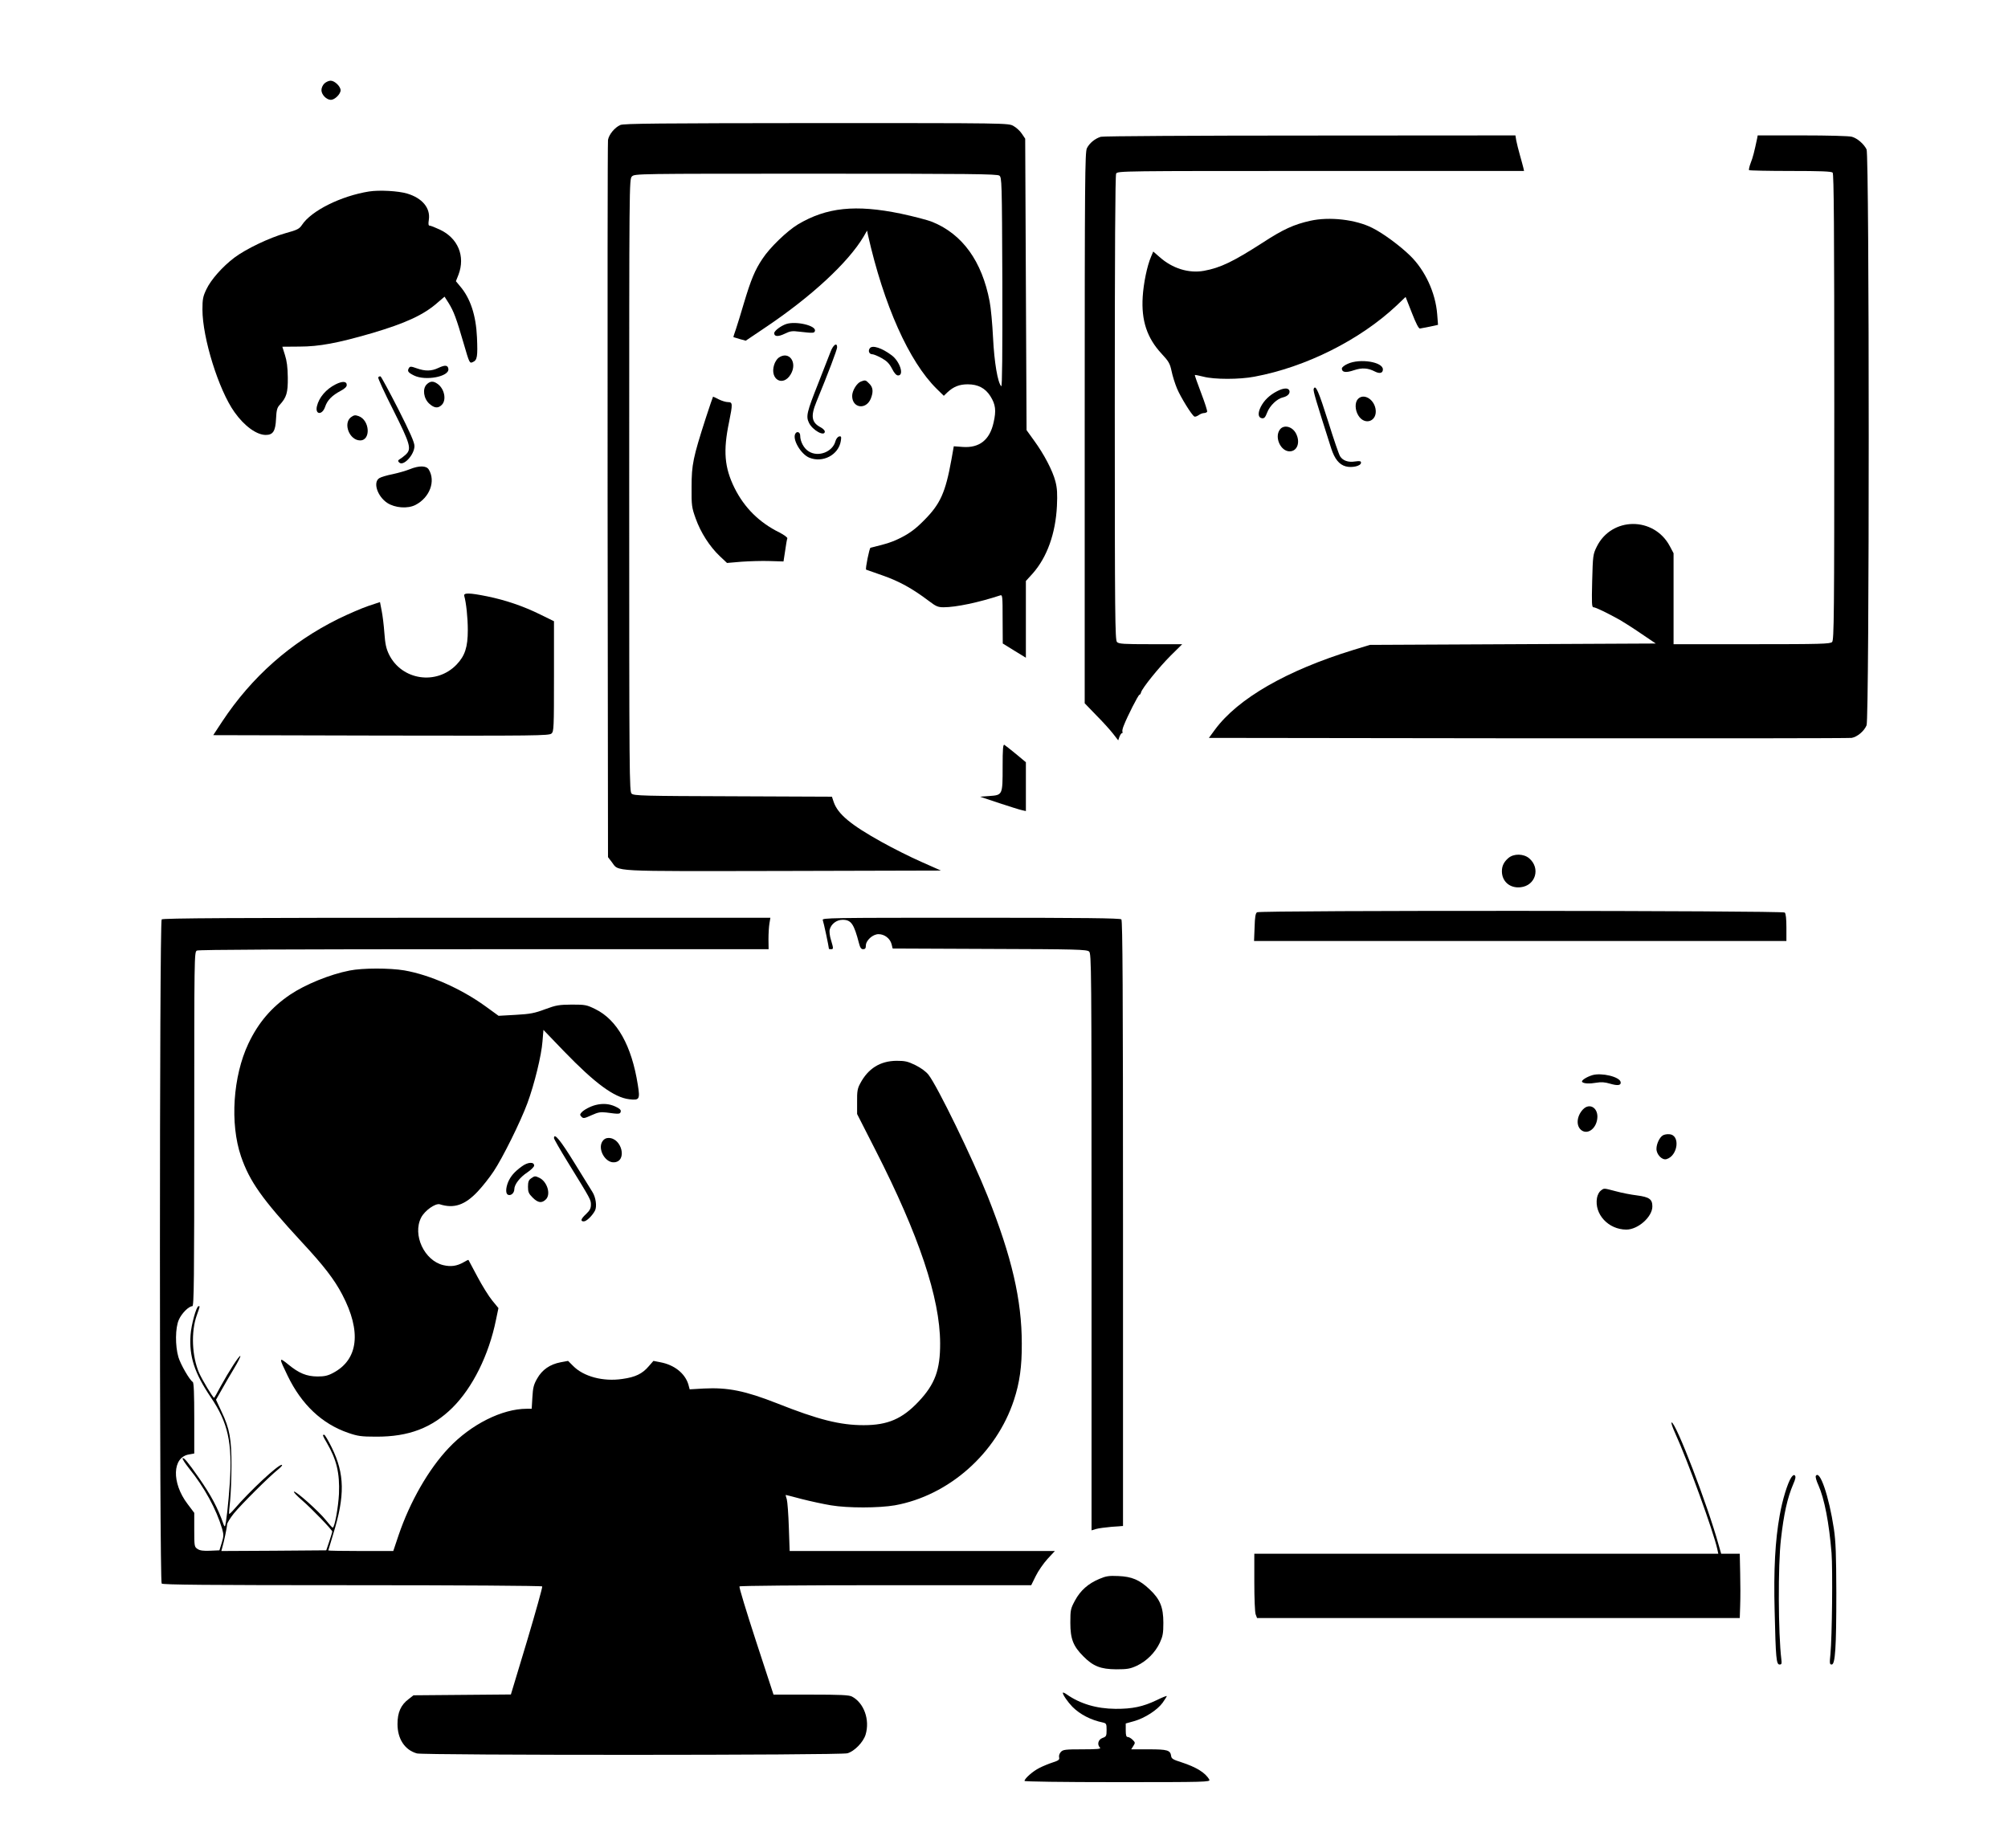 <?xml version="1.0" standalone="no"?>
<!DOCTYPE svg PUBLIC "-//W3C//DTD SVG 20010904//EN"
 "http://www.w3.org/TR/2001/REC-SVG-20010904/DTD/svg10.dtd">
<svg version="1.0" xmlns="http://www.w3.org/2000/svg"
 width="1468pt" height="1351pt" viewBox="0 0 1468 1351"
 preserveAspectRatio="xMidYMid meet">
<g transform="translate(0,1351) scale(0.1,-0.1)"
fill="#000000" stroke="none">
<path d="M2372 12900 c-13 -12 -22 -33 -22 -49 0 -33 37 -71 69 -71 28 0 71
42 71 70 0 28 -43 70 -73 70 -13 0 -33 -9 -45 -20z"/>
<path d="M4535 12596 c-41 -18 -83 -69 -90 -109 -3 -18 -4 -1205 -3 -2638 l3
-2606 27 -35 c56 -73 -35 -68 1252 -66 l1155 3 -142 63 c-78 34 -209 100 -290
145 -227 126 -321 204 -352 293 l-13 39 -723 3 c-655 2 -724 4 -741 19 -17 15
-18 102 -18 2255 0 2225 0 2238 20 2258 20 20 33 20 1343 20 1127 0 1326 -2
1343 -14 18 -14 19 -35 22 -782 1 -515 -1 -765 -8 -758 -26 26 -51 174 -60
354 -5 102 -16 221 -25 266 -56 294 -198 491 -418 581 -34 14 -138 41 -232 61
-330 68 -542 46 -752 -79 -79 -48 -205 -169 -258 -250 -56 -83 -85 -154 -136
-324 -21 -71 -47 -157 -58 -189 -12 -33 -20 -60 -19 -61 2 -1 23 -7 46 -14
l44 -12 141 95 c339 227 608 477 720 665 l26 45 6 -30 c116 -515 301 -929 504
-1128 l51 -50 27 26 c44 41 87 58 148 58 75 0 128 -28 165 -86 39 -62 44 -106
24 -193 -28 -128 -104 -187 -224 -179 l-67 5 -17 -96 c-44 -244 -82 -327 -201
-446 -58 -59 -102 -92 -160 -122 -67 -35 -108 -48 -231 -78 -8 -2 -39 -155
-32 -160 2 -1 56 -20 122 -43 120 -42 216 -95 334 -184 55 -42 69 -48 111 -48
90 0 256 35 414 87 16 5 17 -8 17 -173 l1 -179 84 -52 85 -52 0 280 0 281 50
55 c105 119 167 292 177 493 4 89 2 130 -11 180 -20 78 -83 199 -157 300 l-54
75 -5 1066 -5 1065 -25 37 c-13 20 -41 45 -61 56 -37 21 -43 21 -1440 21
-1145 -1 -1410 -3 -1434 -14z"/>
<path d="M8048 12510 c-43 -13 -84 -47 -102 -84 -14 -31 -16 -213 -16 -2046
l0 -2012 84 -87 c47 -47 102 -108 123 -135 l38 -49 9 26 c6 15 14 27 19 27 4
0 6 4 3 9 -3 5 1 26 10 47 27 69 106 224 114 224 4 0 10 8 12 18 9 32 131 183
216 268 l85 84 -231 0 c-196 0 -233 2 -246 16 -14 14 -16 183 -16 1710 0 1150
3 1702 10 1715 11 19 38 19 1497 19 l1485 0 -5 23 c-3 12 -14 54 -25 92 -11
39 -23 87 -27 108 l-6 37 -1502 -1 c-826 0 -1514 -4 -1529 -9z"/>
<path d="M12846 12498 c-20 -95 -31 -139 -47 -179 -10 -26 -15 -50 -12 -53 4
-3 140 -6 303 -6 217 0 299 -3 308 -12 9 -9 12 -404 12 -1714 0 -1534 -2
-1704 -16 -1718 -14 -14 -81 -16 -587 -16 l-572 0 0 333 0 332 -27 51 c-116
219 -427 217 -535 -4 -27 -55 -28 -64 -33 -250 -4 -166 -3 -192 10 -192 15 0
102 -42 195 -94 27 -16 97 -60 155 -100 l105 -71 -1045 -5 -1045 -5 -121 -37
c-488 -150 -844 -355 -1012 -583 l-44 -60 2333 -3 c1284 -1 2348 0 2366 3 41
7 92 50 109 92 21 49 21 4171 0 4211 -21 41 -68 81 -107 92 -19 6 -177 10
-361 10 l-328 0 -4 -22z"/>
<path d="M2698 12110 c-206 -33 -422 -141 -490 -244 -20 -30 -34 -37 -121 -61
-117 -33 -289 -115 -374 -179 -87 -66 -171 -161 -204 -231 -25 -52 -29 -72
-29 -148 0 -208 119 -589 234 -750 72 -102 162 -167 229 -167 53 0 71 28 75
118 3 63 8 82 27 102 50 55 60 88 59 200 -1 75 -7 122 -21 165 l-19 60 125 1
c145 0 281 26 526 97 251 74 384 135 487 227 l48 41 30 -47 c37 -60 56 -110
110 -296 42 -145 43 -146 67 -135 32 14 36 40 30 180 -7 161 -48 287 -125 376
l-29 35 19 48 c51 135 -4 267 -136 329 -34 16 -67 29 -74 29 -10 0 -12 11 -7
43 13 86 -48 159 -159 192 -64 19 -203 27 -278 15z"/>
<path d="M9580 11896 c-121 -27 -200 -63 -350 -161 -213 -137 -307 -183 -428
-205 -111 -20 -231 17 -325 101 l-46 40 -16 -38 c-29 -67 -55 -195 -61 -293
-11 -174 32 -302 138 -416 52 -56 61 -71 73 -127 7 -35 25 -92 40 -128 26 -62
106 -192 126 -204 5 -4 19 1 31 9 12 9 30 16 40 16 9 0 19 4 23 9 3 6 -17 67
-44 138 -27 70 -47 129 -46 131 2 2 30 -4 63 -12 78 -21 265 -21 373 0 376 70
772 269 1039 520 l66 63 46 -117 c30 -77 50 -116 59 -114 8 1 40 8 73 14 l59
13 -6 77 c-12 157 -88 321 -197 428 -76 74 -199 165 -278 204 -121 61 -312 83
-452 52z"/>
<path d="M5748 11141 c-39 -13 -88 -50 -88 -67 0 -26 30 -27 77 -4 39 19 54
22 107 15 104 -12 110 -11 114 7 7 38 -139 72 -210 49z"/>
<path d="M6072 10938 c-11 -29 -52 -134 -91 -233 -82 -207 -90 -239 -67 -286
26 -55 116 -104 116 -64 0 8 -13 21 -29 30 -68 35 -76 81 -32 188 87 211 151
381 151 398 0 38 -29 18 -48 -33z"/>
<path d="M6360 10965 c-16 -19 -6 -45 17 -45 10 0 41 -13 68 -28 38 -21 56
-39 76 -77 17 -34 32 -50 45 -50 46 0 13 103 -48 148 -71 53 -139 75 -158 52z"/>
<path d="M5693 10895 c-13 -9 -28 -33 -34 -54 -32 -106 65 -161 121 -69 53 87
-11 176 -87 123z"/>
<path d="M9853 10850 c-24 -10 -43 -26 -43 -34 0 -29 29 -33 88 -13 60 20 103
17 155 -10 34 -17 57 -11 57 16 0 55 -168 82 -257 41z"/>
<path d="M3205 10820 c-50 -24 -96 -25 -158 -3 -42 15 -49 15 -57 3 -14 -23
-8 -33 36 -55 83 -42 260 -9 252 48 -4 28 -24 30 -73 7z"/>
<path d="M2765 10751 c-3 -6 46 -113 110 -239 125 -250 135 -284 92 -325 -13
-12 -32 -27 -43 -33 -15 -10 -17 -14 -6 -25 30 -32 112 56 112 120 0 27 -32
99 -119 271 -66 129 -124 236 -129 238 -6 2 -13 -2 -17 -7z"/>
<path d="M6293 10720 c-30 -12 -63 -67 -63 -105 0 -89 101 -104 136 -20 20 50
17 83 -11 110 -26 27 -29 28 -62 15z"/>
<path d="M2454 10700 c-70 -35 -122 -96 -137 -160 -15 -63 39 -67 60 -4 16 48
51 83 113 116 30 16 45 30 45 43 0 28 -31 30 -81 5z"/>
<path d="M3119 10699 c-32 -32 -22 -104 20 -141 37 -33 64 -35 91 -8 36 36 19
119 -32 154 -31 22 -54 20 -79 -5z"/>
<path d="M9604 10667 c-5 -14 15 -81 128 -435 25 -77 58 -119 107 -132 46 -12
111 3 111 27 0 12 -8 14 -44 9 -49 -8 -89 6 -109 38 -8 12 -47 125 -86 251
-72 227 -93 276 -107 242z"/>
<path d="M9335 10649 c-54 -28 -93 -66 -117 -112 -24 -47 -21 -81 8 -85 17 -2
24 6 38 42 19 50 73 102 117 111 33 8 53 29 45 50 -8 21 -44 19 -91 -6z"/>
<path d="M5160 10454 c-93 -289 -104 -341 -104 -504 -1 -137 1 -150 30 -231
36 -102 103 -206 176 -275 l53 -50 105 9 c58 4 151 7 207 5 l101 -3 12 78 c6
44 13 84 16 91 2 6 -23 25 -58 43 -148 73 -256 181 -328 325 -74 150 -84 271
-40 482 27 134 27 146 -8 146 -15 0 -45 9 -67 20 -22 11 -40 20 -42 20 -1 0
-25 -70 -53 -156z"/>
<path d="M9927 10592 c-23 -25 -21 -80 3 -119 48 -79 143 -42 126 49 -14 73
-89 114 -129 70z"/>
<path d="M2565 10459 c-58 -46 -10 -168 67 -169 81 -1 72 149 -11 178 -25 9
-34 7 -56 -9z"/>
<path d="M9356 10368 c-40 -56 7 -158 72 -158 56 0 80 66 47 130 -27 53 -91
68 -119 28z"/>
<path d="M5815 10340 c-25 -40 39 -150 101 -176 99 -41 215 20 231 122 5 31 3
36 -12 33 -11 -3 -22 -17 -27 -34 -20 -79 -126 -120 -196 -75 -35 21 -62 72
-62 115 0 25 -23 35 -35 15z"/>
<path d="M2995 10079 c-27 -11 -83 -27 -125 -36 -41 -8 -85 -21 -97 -29 -48
-30 -14 -133 58 -181 57 -37 149 -44 206 -15 105 54 150 175 97 260 -18 28
-70 29 -139 1z"/>
<path d="M3394 9153 c14 -48 26 -159 26 -250 0 -125 -21 -188 -82 -252 -147
-153 -401 -115 -494 74 -21 43 -28 77 -34 158 -4 56 -13 130 -20 163 l-12 62
-87 -29 c-47 -16 -144 -58 -216 -93 -350 -173 -635 -425 -851 -752 l-65 -99
1227 -3 c1131 -2 1229 -1 1246 15 17 15 18 41 18 419 l0 402 -102 50 c-124 61
-254 105 -387 132 -128 26 -174 27 -167 3z"/>
<path d="M7330 7903 c0 -206 0 -206 -97 -213 l-68 -5 140 -47 c77 -25 152 -49
168 -52 l27 -6 0 178 0 179 -72 60 c-40 33 -79 63 -85 67 -10 6 -13 -29 -13
-161z"/>
<path d="M11028 7237 c-33 -28 -48 -58 -48 -97 0 -75 59 -126 137 -117 110 12
147 140 62 212 -41 34 -112 35 -151 2z"/>
<path d="M9190 6840 c-11 -7 -16 -34 -18 -110 l-4 -100 1946 0 1946 0 0 98 c0
63 -4 102 -12 110 -15 15 -3834 17 -3858 2z"/>
<path d="M1182 6788 c-17 -17 -17 -4839 0 -4856 9 -9 333 -12 1394 -12 778 0
1385 -4 1388 -9 3 -5 -47 -184 -111 -399 l-118 -391 -356 -3 -356 -3 -36 -28
c-57 -43 -81 -98 -81 -182 0 -109 53 -190 142 -215 54 -14 3093 -14 3147 1 51
14 116 81 133 136 33 109 -12 233 -100 279 -21 11 -85 14 -300 14 l-273 0
-128 391 c-70 215 -125 395 -121 400 3 5 442 9 1069 9 l1064 0 33 67 c18 37
57 93 86 125 l54 58 -970 0 -969 0 -6 172 c-3 95 -10 188 -15 206 -6 17 -9 32
-8 32 2 0 54 -13 117 -30 63 -16 159 -37 214 -46 126 -21 350 -20 467 0 394
71 743 379 871 771 41 125 58 243 57 411 0 320 -73 634 -250 1079 -111 278
-367 804 -432 887 -18 23 -55 50 -95 70 -57 28 -77 32 -139 32 -119 -1 -208
-56 -266 -167 -19 -35 -23 -57 -22 -132 l0 -90 135 -265 c317 -621 471 -1081
472 -1410 1 -195 -37 -300 -158 -428 -119 -126 -225 -172 -401 -172 -172 0
-332 40 -634 160 -232 91 -358 117 -535 108 l-103 -6 -10 37 c-25 80 -102 142
-204 161 l-51 10 -35 -40 c-46 -54 -97 -79 -192 -92 -140 -21 -284 17 -361 96
l-36 36 -54 -10 c-79 -15 -136 -55 -172 -119 -26 -45 -31 -68 -35 -138 l-5
-83 -36 0 c-180 0 -408 -114 -571 -287 -147 -155 -283 -393 -366 -637 l-39
-116 -237 0 c-131 0 -238 2 -238 4 0 2 16 55 35 117 88 284 85 443 -10 636
-25 51 -50 93 -55 93 -14 0 -13 -4 18 -57 73 -125 96 -223 90 -375 -5 -99 -32
-249 -46 -247 -4 0 -26 25 -50 55 -50 63 -221 216 -233 208 -5 -3 22 -31 59
-63 71 -61 222 -218 221 -229 0 -4 -10 -36 -22 -72 l-22 -65 -384 -3 -383 -2
6 22 c13 44 36 153 36 172 0 10 22 46 49 80 52 64 258 270 326 324 22 18 33
32 24 32 -28 0 -233 -191 -347 -324 -18 -21 -35 -37 -37 -35 -2 2 1 45 7 94 5
50 10 164 10 255 1 197 -13 275 -73 400 l-40 86 42 74 c23 41 64 112 92 158
27 45 47 85 44 88 -7 7 -85 -114 -144 -222 -24 -46 -46 -84 -48 -84 -8 0 -87
132 -109 181 -53 121 -61 302 -17 424 24 68 24 65 12 65 -15 0 -53 -134 -58
-211 -11 -156 28 -277 148 -455 126 -185 158 -332 139 -626 -10 -150 -28 -309
-36 -317 -2 -2 -7 5 -10 15 -43 122 -91 211 -180 339 -81 116 -111 152 -119
143 -4 -4 18 -37 48 -75 111 -137 198 -297 240 -438 13 -45 13 -56 -2 -105
l-17 -55 -68 -3 c-49 -2 -75 1 -92 13 -23 15 -24 20 -24 140 l0 124 -49 65
c-118 155 -112 343 11 362 l38 7 0 258 c0 177 -3 260 -11 265 -23 14 -89 128
-105 182 -24 82 -23 214 3 272 20 47 73 100 99 100 12 0 14 182 14 1295 0
1269 0 1294 19 1305 13 7 685 10 2100 10 l2080 0 -1 73 c0 39 3 91 7 115 l7
42 -2219 0 c-1713 0 -2222 -3 -2231 -12z"/>
<path d="M6015 6783 c6 -14 45 -197 45 -210 0 -2 7 -3 15 -3 19 0 19 4 0 68
-9 28 -13 62 -9 76 10 40 50 71 94 71 63 0 83 -30 120 -172 8 -32 16 -43 30
-43 15 0 20 7 20 26 0 38 50 84 93 84 43 0 84 -31 95 -73 l8 -32 709 -3 c642
-2 710 -4 727 -19 17 -15 18 -98 18 -2124 l0 -2108 33 10 c17 5 69 12 115 16
l82 6 0 2211 c0 1707 -3 2215 -12 2224 -9 9 -267 12 -1101 12 -1033 0 -1089
-1 -1082 -17z"/>
<path d="M2556 6414 c-144 -28 -325 -102 -436 -177 -136 -92 -232 -205 -304
-357 -113 -239 -136 -585 -54 -825 63 -183 153 -311 443 -625 161 -173 239
-274 297 -385 142 -270 118 -476 -67 -573 -39 -21 -64 -26 -115 -26 -79 1
-134 23 -214 89 -68 55 -68 50 -3 -84 102 -211 251 -351 442 -417 70 -24 95
-28 205 -28 238 -1 408 64 558 212 147 146 266 385 318 642 l18 86 -45 55
c-25 30 -74 109 -109 175 -34 65 -64 120 -65 122 -1 2 -18 -6 -36 -17 -49 -28
-93 -34 -148 -21 -139 33 -227 222 -162 348 26 51 104 106 136 97 104 -33 184
-6 278 94 35 37 87 103 116 147 65 97 197 363 247 499 51 138 103 351 110 451
l7 84 150 -156 c227 -235 367 -338 477 -351 75 -9 80 -1 63 105 -45 286 -151
476 -311 554 -63 31 -73 33 -172 33 -94 -1 -114 -4 -195 -34 -77 -29 -109 -35
-215 -41 l-125 -7 -95 69 c-180 130 -406 230 -594 263 -108 18 -305 18 -400
-1z"/>
<path d="M11641 5649 c-45 -14 -84 -40 -74 -50 12 -12 53 -14 105 -5 33 6 61
4 98 -7 57 -17 83 -13 78 12 -7 38 -139 70 -207 50z"/>
<path d="M4355 5431 c-40 -10 -88 -36 -105 -56 -11 -13 -11 -18 2 -31 13 -13
21 -11 72 12 49 22 66 25 109 20 94 -13 101 -12 105 7 3 12 -9 23 -40 37 -44
20 -90 24 -143 11z"/>
<path d="M11572 5398 c-48 -52 -51 -125 -7 -154 45 -29 103 15 112 85 11 79
-55 122 -105 69z"/>
<path d="M12157 5209 c-24 -14 -47 -62 -47 -99 0 -41 41 -84 73 -75 84 24 103
176 22 182 -17 2 -38 -2 -48 -8z"/>
<path d="M4050 5189 c0 -7 46 -87 102 -178 169 -274 168 -273 168 -309 0 -27
-8 -42 -35 -68 -39 -36 -44 -54 -17 -54 20 0 62 41 82 79 15 30 6 97 -19 136
-11 17 -70 113 -133 215 -101 164 -148 221 -148 179z"/>
<path d="M4404 5165 c-37 -57 22 -160 88 -153 95 9 54 178 -43 178 -19 0 -34
-8 -45 -25z"/>
<path d="M3815 4982 c-55 -40 -81 -71 -100 -114 -19 -47 -19 -87 0 -94 21 -8
45 14 45 41 0 34 40 87 95 123 28 19 50 41 50 50 0 29 -47 26 -90 -6z"/>
<path d="M3882 4894 c-17 -12 -22 -25 -22 -61 0 -38 5 -50 34 -79 39 -39 67
-43 97 -13 38 38 9 131 -49 158 -30 14 -33 14 -60 -5z"/>
<path d="M11703 4805 c-12 -9 -24 -31 -28 -54 -20 -119 84 -231 215 -231 85 0
190 93 190 169 0 53 -22 69 -113 81 -41 5 -110 18 -153 30 -93 24 -85 24 -111
5z"/>
<path d="M12246 3033 c92 -201 281 -722 309 -850 l7 -33 -1696 0 -1696 0 0
-209 c0 -115 4 -221 10 -235 l10 -26 1764 0 1765 0 3 93 c2 50 2 156 0 235
l-3 142 -68 0 -68 0 -18 63 c-81 294 -313 897 -344 897 -6 0 6 -35 25 -77z"/>
<path d="M13095 2707 c-27 -42 -64 -162 -84 -276 -33 -183 -45 -398 -37 -700
8 -344 12 -391 36 -391 15 0 17 6 13 38 -23 188 -25 689 -3 877 21 187 47 303
90 404 16 36 20 55 12 63 -7 7 -15 2 -27 -15z"/>
<path d="M13275 2719 c-4 -6 4 -36 19 -68 44 -99 78 -275 96 -496 9 -120 4
-612 -8 -737 -7 -70 -6 -78 9 -78 26 0 34 123 34 525 -1 281 -4 373 -18 468
-36 238 -103 434 -132 386z"/>
<path d="M8037 1966 c-81 -34 -138 -84 -178 -158 -32 -60 -34 -68 -34 -163 0
-118 21 -171 95 -245 72 -73 127 -94 240 -95 82 0 103 4 151 26 72 34 134 96
168 168 22 48 26 69 26 146 0 114 -24 173 -101 245 -73 69 -129 93 -229 97
-67 3 -89 0 -138 -21z"/>
<path d="M7770 1133 c0 -15 37 -68 70 -102 56 -56 135 -97 223 -115 25 -6 27
-10 27 -54 0 -44 -2 -49 -30 -59 -32 -12 -41 -48 -18 -71 9 -9 -19 -12 -128
-12 -127 0 -143 -2 -159 -20 -10 -11 -15 -28 -12 -39 4 -17 -4 -23 -47 -37
-28 -9 -72 -27 -97 -40 -47 -23 -109 -78 -109 -95 0 -5 271 -9 680 -9 645 0
680 1 671 18 -27 50 -95 92 -206 128 -58 18 -71 26 -73 45 -6 43 -27 49 -164
49 l-128 0 15 24 c15 23 15 26 -4 45 -12 12 -28 21 -36 21 -11 0 -15 12 -15
49 l0 50 61 17 c78 22 170 81 209 135 16 23 30 45 30 48 0 4 -34 -10 -75 -30
-98 -47 -177 -64 -300 -63 -139 1 -259 37 -357 106 -16 11 -28 16 -28 11z"/>
</g>
</svg>

